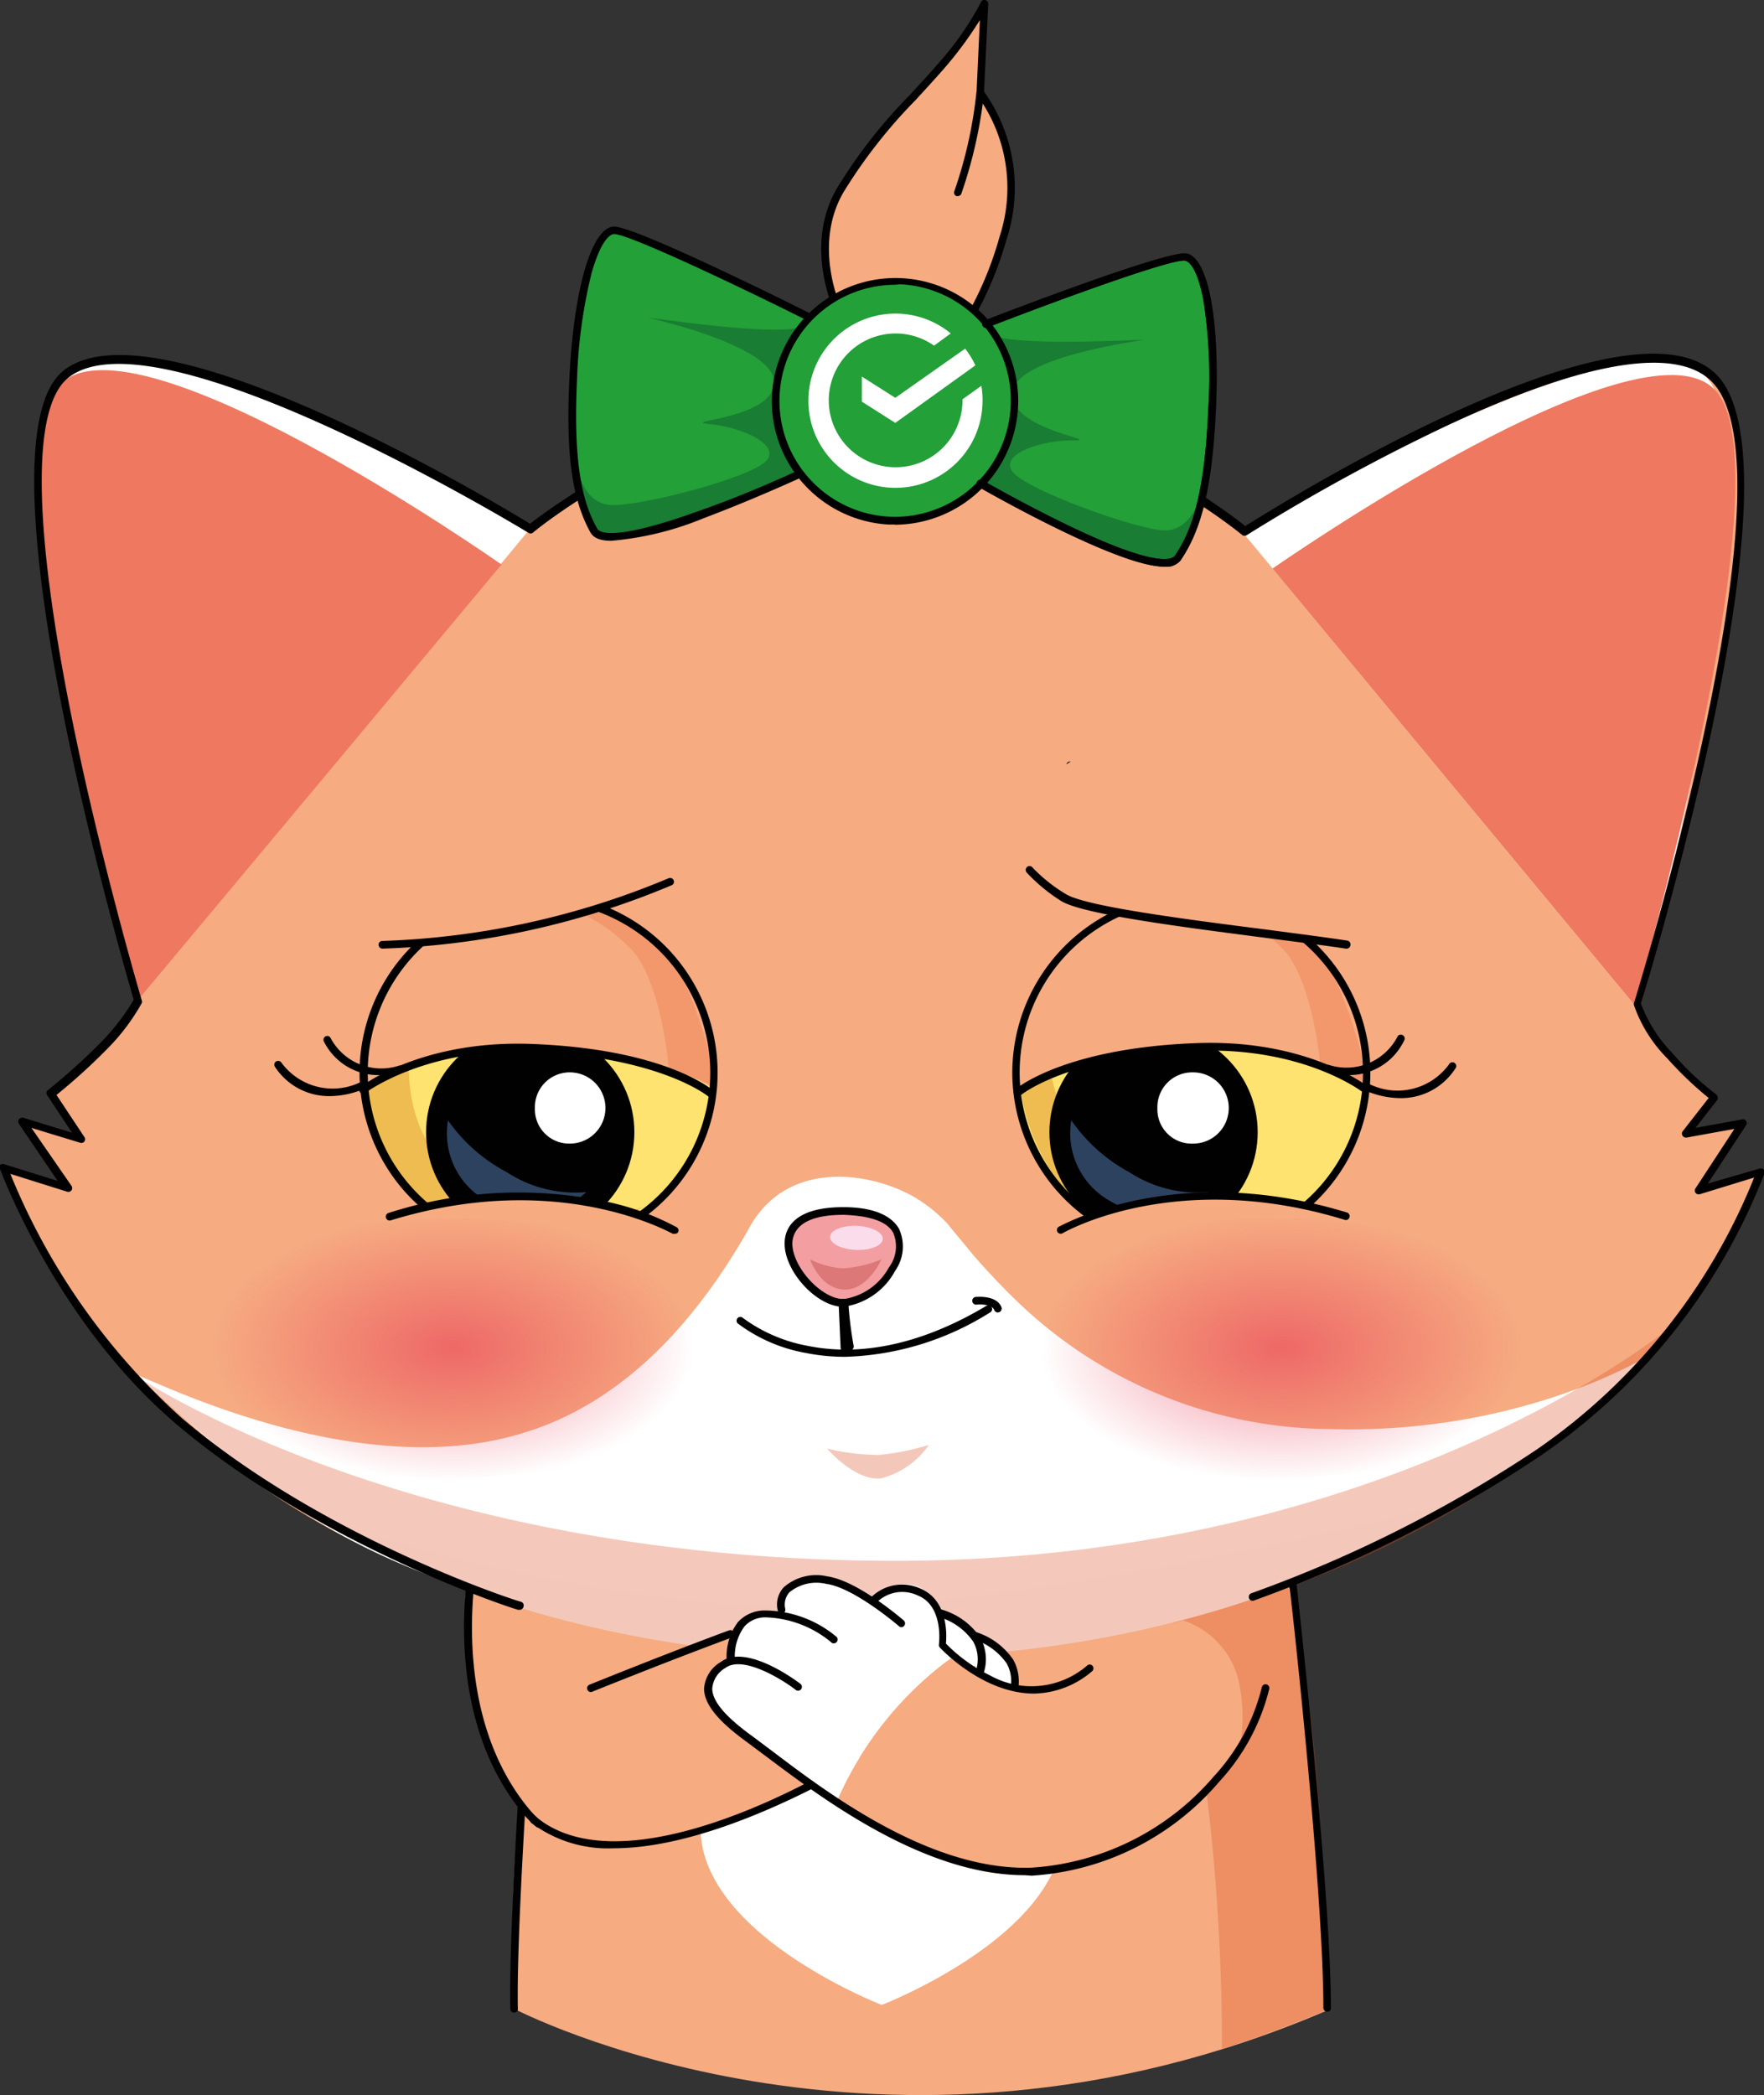 <svg xmlns="http://www.w3.org/2000/svg" xmlns:xlink="http://www.w3.org/1999/xlink" viewBox="0 0 105.53 125.29"><rect x="0" y="0" width="105.53" height="125.29" fill="#333333" stroke="none"/><defs><style>.cls-1{fill:#f6ab81;}.cls-2{fill:#d84a1b;opacity:0.3;}.cls-3{fill:#010101;}.cls-4{fill:#fff;}.cls-5{fill:#ef7860;}.cls-6{fill:#f3c8ba;}.cls-7{fill:#f39ea1;}.cls-8{fill:#fbdceb;}.cls-9{fill:#dd7878;}.cls-10{fill:#23a038;}.cls-11{fill:#197934;opacity:0.9;}.cls-12{fill:#231f20;}.cls-13{fill:#ffe370;}.cls-14{fill:#eebc51;}.cls-15{fill:#2c425f;}.cls-16{fill:#f3986c;}.cls-17{fill:url(#Безымянный_градиент_33);}.cls-18{fill:url(#Безымянный_градиент_33-2);}</style><radialGradient id="Безымянный_градиент_33" cx="130.55" cy="80.61" r="11.44" gradientTransform="translate(-87.84 24.18) scale(1.26 0.7)" gradientUnits="userSpaceOnUse"><stop offset="0" stop-color="#e83c55" stop-opacity="0.6"/><stop offset="1" stop-color="#e83c55" stop-opacity="0"/></radialGradient><radialGradient id="Безымянный_градиент_33-2" cx="91.21" cy="80.61" r="11.44" xlink:href="#Безымянный_градиент_33"/></defs><g id="Слой_2" data-name="Слой 2"><g id="Слой_1-2" data-name="Слой 1"><path class="cls-1" d="M32.76,93.67s-2.71,16.58-2,26.46c0,0,22,11.53,48.58.12,0,0,.11-21.64-4.12-31.88C70.87,77.87,32.76,93.67,32.76,93.67Z"/><path class="cls-2" d="M75.22,89.43c-1.51-3.2-7.1-2.65-12.75-2.42,2.5.63,4.4,1.78,5.34,3.62,5.24,10.24,5.31,29.06,5.29,31.89a63.74,63.74,0,0,0,6.12-2.27S79.81,99.2,75.22,89.43Z"/><path class="cls-3" d="M30.76,120.36a.22.22,0,0,1-.23-.22c-.12-5.13.93-19.75.94-19.9a.22.22,0,0,1,.24-.21.23.23,0,0,1,.22.24c0,.15-1.06,14.75-.95,19.86a.21.21,0,0,1-.22.23Z"/><path class="cls-3" d="M79.4,120.3a.22.22,0,0,1-.23-.22c0-7.2-2-25.26-2.06-25.45a.23.23,0,0,1,.45,0c0,.18,2.06,18.27,2.06,25.5A.22.22,0,0,1,79.4,120.3Z"/><path class="cls-4" d="M62.52,105.78c-3.42-5.53-9.77.36-9.77.36s-6.35-5.89-9.76-.36c-5.16,8.37,9.76,14.12,9.76,14.12S67.68,114.15,62.52,105.78Z"/><path class="cls-1" d="M28.77,94.64a1.12,1.12,0,0,0-.6.16,1.21,1.21,0,0,0-.34,1,42.8,42.8,0,0,0,.32,4.93,12.22,12.22,0,0,0,.25,1.45,14.38,14.38,0,0,0,.88,2.34,15.32,15.32,0,0,0,1.53,2.85,5,5,0,0,0,2.56,1.9,16,16,0,0,0,.29-2.59c.06-1.81-.18-3.61-.22-5.42a14.62,14.62,0,0,1,.22-3.17A3.55,3.55,0,0,0,33.72,96C33,94.46,30.13,94.54,28.77,94.64Z"/><path class="cls-3" d="M32.27,109.28a.23.23,0,0,1-.15,0,5.43,5.43,0,0,1-.83-.83c-5.19-6.25-3.13-15.51-3.11-15.61a.23.23,0,0,1,.27-.17.24.24,0,0,1,.18.28c0,.09-2,9.13,3,15.21a5.6,5.6,0,0,0,.77.77.23.23,0,0,1,0,.32A.23.23,0,0,1,32.27,109.28Z"/><path class="cls-1" d="M74.88,95.5A78.44,78.44,0,0,0,92,86.88,35.9,35.9,0,0,0,105.3,70.07l-3.71,1.08,2.63-4-3.4.61,1.7-2.16a17.53,17.53,0,0,1-2.62-2.47,8.28,8.28,0,0,1-2-3.09s9.9-31.77,4.65-37.33-28.08,9.08-28.08,9.08-9.41-7.87-21-8.19-21.76,8-21.76,8S9.52,18,4,22.32,8.26,59.81,8.26,59.81a12.44,12.44,0,0,1-2,2.63A36.54,36.54,0,0,1,3,65.36l1.85,2.78L1.31,67.06l2.78,4L.23,69.84a39.5,39.5,0,0,0,3.29,6.57A42.26,42.26,0,0,0,10.71,85,48.07,48.07,0,0,0,27.06,94.7S51.89,102.27,74.88,95.5Z"/><path class="cls-4" d="M8.26,59.81,31.73,31.6S8.14,17.39,4,22.32,6.87,56.88,8.26,59.81Z"/><path class="cls-5" d="M8.26,59.81S-.67,28.64,3.35,23.25,30,33.76,30,33.76"/><path class="cls-4" d="M97.79,60.11,74.36,31.86S98,17.68,102.14,22.62,99.18,57.18,97.79,60.11Z"/><path class="cls-5" d="M97.79,60.11s9-31.16,5-36.56S76.13,34,76.13,34"/><path class="cls-4" d="M8.24,82.34C7,81.31,20.37,89,31.18,85.73c6.82-2,11.11-7.85,13.6-12.22a5.91,5.91,0,0,1,1.68-2c2.46-1.82,5.94-1.18,8.1,0A8.77,8.77,0,0,1,56.7,73.2c.34.44.83,1,1.43,1.74a41.09,41.09,0,0,0,2.84,3A27.27,27.27,0,0,0,79.5,85.46C91.38,85.82,99,80.85,99,80.85S81.65,99.38,52.43,98.57C22.12,97.74,15.64,88.59,8.24,82.34Z"/><path class="cls-2" d="M8.24,82.34s16.42,11.12,45.82,11C83.22,93.19,99.89,79.4,99.89,79.4S85.53,99.37,53,98.57C22.66,97.83,15.64,88.59,8.24,82.34Z"/><path class="cls-6" d="M19.67,91S37,97,52.26,96s34.62-6.16,34.62-6.16S74.91,99,53,99.16,19.67,91,19.67,91Z"/><path class="cls-3" d="M31.1,96.27H31c-.11,0-11.82-3.78-20.47-11.12C3.32,79,.05,70,0,69.91a.22.22,0,0,1,0-.23.22.22,0,0,1,.24-.06l3.21,1L1.12,67.19a.24.24,0,0,1,.26-.35l2.93.9L2.82,65.49a.21.21,0,0,1,.05-.3,37.78,37.78,0,0,0,3.22-2.91A13.23,13.23,0,0,0,8,59.79C7.33,57.48-1.7,26.43,3.83,22.14s25.83,7.93,27.88,9.18c1.22-.95,11-8.25,21.79-8s19.8,7.2,21,8.14c2.11-1.33,23.09-14.42,28.24-9,2.23,2.37,2.13,9.42-.3,21-1.72,8.13-4,15.74-4.28,16.54A8.64,8.64,0,0,0,100.07,63a16.64,16.64,0,0,0,2.58,2.43.25.25,0,0,1,.1.16.22.22,0,0,1,0,.17l-1.32,1.69,2.8-.51a.21.21,0,0,1,.23.1.23.23,0,0,1,0,.25l-2.29,3.49,3.11-.9a.22.22,0,0,1,.23.06.22.22,0,0,1,.05.23A36.33,36.33,0,0,1,92.14,87.07,78.92,78.92,0,0,1,75,95.72a.22.22,0,0,1-.28-.15.23.23,0,0,1,.14-.29,78.33,78.33,0,0,0,17.08-8.6,36,36,0,0,0,13-16.26l-3.26,1a.24.24,0,0,1-.25-.09.23.23,0,0,1,0-.26l2.33-3.56-2.87.52a.24.24,0,0,1-.23-.11.23.23,0,0,1,0-.26l1.56-2a21.12,21.12,0,0,1-2.47-2.36,8.44,8.44,0,0,1-2-3.19.24.24,0,0,1,0-.12c.1-.32,9.8-31.71,4.71-37.11-2.07-2.2-7.51-1.33-15.74,2.5A118.28,118.28,0,0,0,74.59,32a.24.24,0,0,1-.27,0c-.09-.08-9.48-7.83-20.84-8.14s-21.5,7.87-21.6,8a.24.24,0,0,1-.27,0c-.22-.13-22.13-13.46-27.5-9.29-2.2,1.71-2.15,8.67.14,20.14,1.75,8.72,4.2,17,4.23,17.11a.21.21,0,0,1,0,.17,12.61,12.61,0,0,1-2,2.67,36.5,36.5,0,0,1-3.1,2.82L5.05,68a.23.23,0,0,1,0,.26.22.22,0,0,1-.25.08l-2.92-.89,2.4,3.47a.23.23,0,0,1-.25.35L.62,70.2A39.84,39.84,0,0,0,10.86,84.79c8.57,7.28,20.2,11,20.31,11a.23.23,0,0,1,.15.29A.24.24,0,0,1,31.1,96.27Z"/><path class="cls-6" d="M49.48,86.63a13.73,13.73,0,0,0,3.09.38,15.57,15.57,0,0,0,3-.6,5,5,0,0,1-2.86,2C51.14,88.58,49.48,86.63,49.48,86.63Z"/><path class="cls-7" d="M50.42,77.92c-2.36,0-6-5.52,0-5.5S53,78,50.42,77.92Z"/><path class="cls-3" d="M50.45,78.15h0c-1.59,0-3.53-2.12-3.51-3.8,0-.81.48-2.16,3.51-2.16h0c2.15,0,3,.71,3.33,1.29A2.53,2.53,0,0,1,53.55,76,4.15,4.15,0,0,1,50.45,78.15Zm0-5.5c-2,0-3,.61-3.05,1.7,0,1.42,1.73,3.32,3.06,3.34h0a3.7,3.7,0,0,0,2.72-1.9,2.08,2.08,0,0,0,.25-2.08c-.39-.68-1.4-1-2.93-1.06Z"/><ellipse class="cls-8" cx="51.23" cy="74.02" rx="0.72" ry="1.58" transform="translate(-24.8 122.22) rotate(-87.68)"/><path class="cls-9" d="M48.46,75.31a5,5,0,0,0,2,.54,7.35,7.35,0,0,0,2.28-.54s-.85,1.89-2.27,1.81S48.46,75.31,48.46,75.31Z"/><path class="cls-1" d="M50.54,19.28c-.46-.5-2.27-4.58-.26-8s3.94-5,6-7.37A17.91,17.91,0,0,0,58.89.23l-.25,5.34A9.51,9.51,0,0,1,60,14.22a21,21,0,0,1-4.43,8.22"/><path class="cls-3" d="M55.58,22.67a.2.2,0,0,1-.16-.07.22.22,0,0,1,0-.32,20.79,20.79,0,0,0,4.38-8.13,9.36,9.36,0,0,0-1.33-8.43.34.34,0,0,1-.05-.17l.2-4.35a22.46,22.46,0,0,1-2.15,2.91c-.58.66-1.15,1.28-1.7,1.88a30.8,30.8,0,0,0-4.28,5.46c-1.94,3.25-.2,7.21.23,7.68a.23.23,0,0,1-.34.31c-.53-.59-2.36-4.75-.28-8.23a30.5,30.5,0,0,1,4.33-5.53c.55-.6,1.12-1.21,1.69-1.87A18.13,18.13,0,0,0,58.68.14.22.22,0,0,1,58.94,0a.23.23,0,0,1,.18.23l-.25,5.25a9.89,9.89,0,0,1,1.36,8.79,21.41,21.41,0,0,1-4.49,8.32A.24.24,0,0,1,55.58,22.67Z"/><path class="cls-3" d="M57.31,11.73l-.09,0a.23.23,0,0,1-.13-.29,26.21,26.21,0,0,0,1.32-5.88.23.23,0,0,1,.46,0,27.56,27.56,0,0,1-1.35,6A.24.24,0,0,1,57.31,11.73Z"/><path class="cls-10" d="M58.64,28.91s10.67,6.14,11.83,4.46,1.85-4.11,2.07-8.87c.26-5.46-.49-8.9-1.56-9.11s-12,4-12,4"/><path class="cls-11" d="M72,29s-.47,3-2.62,2.7-8-2.45-8.8-3.48,1.6-1.89,3.59-1.88-3.8-.62-3.61-2.85,8.16-3.17,7.87-3.17c-.65,0-9.3.49-9.38-.56-.11-1.59-.56,8.9-.56,8.9S69.14,35,70.29,33.48A13,13,0,0,0,72,29Z"/><path class="cls-12" d="M69.68,33.89c-.89,0-2.52-.43-5.66-1.91-2.78-1.31-5.46-2.85-5.49-2.87a.22.22,0,0,1-.08-.31.23.23,0,0,1,.31-.09s2.69,1.55,5.46,2.86c5,2.38,5.91,1.88,6.06,1.67.86-1.26,1.78-3.28,2-8.75A29.52,29.52,0,0,0,72,18c-.39-2.11-.94-2.38-1.1-2.41-.73-.15-7.65,2.37-11.84,4a.21.21,0,0,1-.29-.13.23.23,0,0,1,.13-.3c1.12-.43,11-4.23,12.09-4,1.3.26,2,4,1.75,9.35-.21,4.5-.82,7.1-2.11,9A1.09,1.09,0,0,1,69.68,33.89Z"/><path class="cls-10" d="M47.71,28.4s-11.19,5.12-12.18,3.33-1.46-4.27-1.24-9c.26-5.47,1.33-8.82,2.41-8.93s11.54,5.1,11.54,5.1"/><path class="cls-11" d="M34.41,27.28s.19,3,2.35,2.93,8.21-1.69,9.08-2.65-1.41-2-3.39-2.2,3.84-.26,3.86-2.5S38.48,18.94,38.77,19c.65.06,9.22,1.35,9.39.32.26-1.57-.27,8.91-.27,8.91s-11.2,5.28-12.2,3.66A13,13,0,0,1,34.41,27.28Z"/><path class="cls-3" d="M36.57,32.34c-.81,0-1.1-.25-1.25-.5-1.1-2-1.47-4.65-1.26-9.14.25-5.34,1.3-9,2.62-9.15,1.11-.12,10.59,4.59,11.66,5.13a.22.22,0,0,1,.11.3.24.24,0,0,1-.31.11c-4-2-10.67-5.16-11.42-5.09-.16,0-.73.24-1.32,2.3a30.36,30.36,0,0,0-.88,6.42c-.26,5.46.46,7.56,1.21,8.89.12.23.93.81,6.18-1.09,2.88-1,5.68-2.32,5.71-2.33a.23.23,0,0,1,.3.11.24.24,0,0,1-.11.31S45,29.9,42.07,31A18.51,18.51,0,0,1,36.57,32.34Z"/><circle class="cls-10" cx="53.53" cy="23.97" r="7.17" transform="translate(-4.77 30.43) rotate(-30.45)"/><path class="cls-3" d="M53.53,31.37h-.35a7.4,7.4,0,0,1-7-7.74A7.4,7.4,0,0,1,59,19a7.41,7.41,0,0,1-5.47,12.38Zm0-14.34A6.94,6.94,0,0,0,53.2,30.9a6.94,6.94,0,0,0,7.26-6.6h0A6.94,6.94,0,0,0,53.85,17Z"/><path class="cls-3" d="M69.68,33.89c-.89,0-2.52-.43-5.66-1.91-2.78-1.31-5.46-2.85-5.49-2.87a.22.22,0,0,1-.08-.31.23.23,0,0,1,.31-.09s2.69,1.55,5.46,2.86c5,2.38,5.91,1.88,6.06,1.67.86-1.26,1.78-3.28,2-8.75A29.52,29.52,0,0,0,72,18c-.39-2.11-.94-2.38-1.1-2.41-.73-.15-7.65,2.37-11.84,4a.21.21,0,0,1-.29-.13.23.23,0,0,1,.13-.3c1.12-.43,11-4.23,12.09-4,1.3.26,2,4,1.75,9.35-.21,4.5-.82,7.1-2.11,9A1.09,1.09,0,0,1,69.68,33.89Z"/><path class="cls-4" d="M58.78,24a4.8,4.8,0,0,0-.07-.93l-1.13.81V24a4,4,0,1,1-1.7-3.33l1-.73A5.21,5.21,0,1,0,58.78,24Z"/><path class="cls-4" d="M57.74,20.85a5.16,5.16,0,0,1,.61,1l-4.79,3.44-2-1.27,0-1.5,2,1.27Z"/><circle class="cls-13" cx="32.25" cy="64.21" r="10.38"/><path class="cls-14" d="M25.55,57.87s-3.2,8,1.33,12A11.78,11.78,0,0,0,38.41,72.2s-8.13,5.85-13.84-1C18,63.31,25.55,57.87,25.55,57.87Z"/><circle class="cls-13" cx="71.29" cy="64.15" r="10.38"/><path class="cls-14" d="M62.75,58.55s-1.36,7.22,3.17,11.22a11.79,11.79,0,0,0,11.53,2.36s-8.52,6.16-13.83-1S62.75,58.55,62.75,58.55Z"/><circle class="cls-3" cx="31.72" cy="67.71" r="6.23"/><path class="cls-4" d="M36.22,66.26a2.13,2.13,0,0,1-2.13,2.13A2.05,2.05,0,0,1,32,66.27a2.08,2.08,0,0,1,2.13-2.14A2.13,2.13,0,0,1,36.22,66.26Z"/><path class="cls-15" d="M26.8,67a4.63,4.63,0,0,0,2.28,4.8,5,5,0,0,0,6-.51,7.51,7.51,0,0,1-4.76-1.19A10,10,0,0,1,26.8,67Z"/><circle class="cls-3" cx="69.01" cy="67.71" r="6.23"/><path class="cls-4" d="M73.51,66.26a2.13,2.13,0,0,1-2.13,2.13,2.05,2.05,0,0,1-2.14-2.12,2.08,2.08,0,0,1,2.13-2.14A2.13,2.13,0,0,1,73.51,66.26Z"/><path class="cls-15" d="M64.09,67a4.63,4.63,0,0,0,2.28,4.8,5.05,5.05,0,0,0,5.95-.51,7.51,7.51,0,0,1-4.76-1.19A10,10,0,0,1,64.09,67Z"/><path class="cls-1" d="M81.92,65a19.5,19.5,0,0,0-10.64-2.48c-7.94.3-10.75,2.74-10.75,2.74s.44-13,11.94-11.36C81.92,55.2,81.92,65,81.92,65Z"/><path class="cls-16" d="M79,63.85s-.36-4.64-2-6.81a9.8,9.8,0,0,0-4.83-3s5,.4,6.83,3,2.94,8,2.94,8Z"/><path class="cls-3" d="M60.89,65.57a.22.22,0,0,1-.18-.08.22.22,0,0,1,0-.32c.11-.1,3-2.5,10.88-2.79,6.49-.24,10,2.44,10.18,2.55a.23.23,0,0,1-.28.36S78,62.61,71.64,62.84c-7.74.29-10.58,2.65-10.6,2.68A.23.23,0,0,1,60.89,65.57Z"/><path class="cls-1" d="M21.48,65a19.53,19.53,0,0,1,10.64-2.48c7.94.3,10.75,2.74,10.75,2.74s-.43-13-11.94-11.36C21.48,55.2,21.48,65,21.48,65Z"/><path class="cls-16" d="M40,63.85s-.36-4.64-2-6.81a9.8,9.8,0,0,0-4.83-3s5,.4,6.83,3,2.94,8,2.94,8Z"/><path class="cls-3" d="M42.52,65.57a.21.21,0,0,1-.15,0s-2.87-2.39-10.61-2.68c-6.3-.23-9.84,2.43-9.88,2.45a.23.23,0,1,1-.28-.36c.15-.11,3.7-2.79,10.18-2.55,7.93.29,10.77,2.69,10.89,2.79a.25.25,0,0,1,0,.33A.22.22,0,0,1,42.52,65.57Z"/><path class="cls-3" d="M83.78,65.67a5.35,5.35,0,0,1-2.2-.5.23.23,0,0,1-.09-.31.22.22,0,0,1,.3-.1,3.81,3.81,0,0,0,4.89-1.1.23.23,0,1,1,.37.26A3.85,3.85,0,0,1,83.78,65.67Z"/><path class="cls-3" d="M80.62,64.29a4.93,4.93,0,0,1-1.24-.16.23.23,0,0,1-.14-.29.22.22,0,0,1,.28-.15h0A3.44,3.44,0,0,0,83.6,62a.22.22,0,0,1,.31-.1.23.23,0,0,1,.1.31A3.64,3.64,0,0,1,80.62,64.29Z"/><path class="cls-3" d="M19.73,65.55a3.86,3.86,0,0,1-3.28-1.75.23.23,0,0,1,.06-.32.24.24,0,0,1,.32.06,3.8,3.8,0,0,0,4.88,1.1.24.24,0,0,1,.31.1.23.23,0,0,1-.1.31A5.28,5.28,0,0,1,19.73,65.55Z"/><path class="cls-3" d="M22.77,64.29a3.63,3.63,0,0,1-3.39-2,.23.23,0,0,1,.09-.31.22.22,0,0,1,.31.1,3.43,3.43,0,0,0,4.08,1.65.23.23,0,0,1,.14.44A4.8,4.8,0,0,1,22.77,64.29Z"/><path class="cls-3" d="M71.28,74.87a10.74,10.74,0,0,1-10.72-10.7h0a10.73,10.73,0,0,1,10.7-10.74h0a10.72,10.72,0,0,1,0,21.44Zm0-21h0A10.27,10.27,0,0,0,61,64.17h0A10.28,10.28,0,0,0,71.28,74.41h0a10.26,10.26,0,0,0,0-20.52Z"/><path class="cls-3" d="M32.23,74.87a10.74,10.74,0,0,1-10.72-10.7h0a10.73,10.73,0,0,1,10.7-10.74h0a10.72,10.72,0,0,1,0,21.44Zm0-21h0A10.27,10.27,0,0,0,22,64.17h0A10.27,10.27,0,0,0,32.23,74.41h0a10.26,10.26,0,0,0,0-20.52Z"/><path class="cls-1" d="M62.16,74.26s8.35-5.77,20.12-.71c0,0,2.23,5.53-5.18,6.12S63.1,80.85,62.16,74.26Z"/><path class="cls-3" d="M63.46,73.78a.23.23,0,0,1-.2-.11.23.23,0,0,1,.08-.31c.07,0,6.91-4,17.24-.85a.23.23,0,0,1,.15.29.22.22,0,0,1-.28.15c-10.13-3.11-16.81.76-16.88.8A.2.2,0,0,1,63.46,73.78Z"/><path class="cls-1" d="M41.66,74.26s-8.35-5.77-20.12-.71c0,0-2.23,5.53,5.18,6.12S40.72,80.85,41.66,74.26Z"/><path class="cls-3" d="M40.36,73.78a.2.2,0,0,1-.11,0c-.07,0-6.75-3.91-16.87-.8a.23.23,0,0,1-.29-.15.23.23,0,0,1,.15-.29,25.4,25.4,0,0,1,12.52-.78,15.7,15.7,0,0,1,4.72,1.63.22.22,0,0,1,.08.31A.23.23,0,0,1,40.36,73.78Z"/><path class="cls-3" d="M77.45,51.79h0C67.33,50,64,46.1,63.87,45.94a.23.23,0,1,1,.35-.29h0s3.38,4,13.27,5.68a.23.23,0,0,1,.19.27A.24.24,0,0,1,77.45,51.79Z"/><path class="cls-3" d="M26.64,51.79a.24.24,0,0,1-.23-.2.23.23,0,0,1,.2-.26c.08,0,8.33-1.22,13-5.7a.22.22,0,0,1,.32,0A.24.24,0,0,1,40,46c-4.82,4.58-13.22,5.81-13.3,5.82Z"/><path class="cls-1" d="M21.23,56.5s13.88.23,20.58-5.06-3.88-12-12.35-9.29C20.79,44.92,16.64,48.62,21.23,56.5Z"/><path class="cls-1" d="M61.57,47.2l6.83-4.58,15.52,5.64-1,8.24s-13.53-.83-19.3-2.83S61.57,47.2,61.57,47.2Z"/><path class="cls-3" d="M22.87,56.73a.23.23,0,0,1-.22-.23.22.22,0,0,1,.22-.23A48.16,48.16,0,0,0,40,52.52a.23.23,0,0,1,.3.12.22.22,0,0,1-.12.3A48.66,48.66,0,0,1,22.87,56.73Z"/><path class="cls-3" d="M80.51,56.73h0c-1.24-.19-3-.41-4.76-.64-5.17-.67-11-1.42-12.27-2.21a10.25,10.25,0,0,1-2.05-1.69.24.24,0,0,1,0-.33.22.22,0,0,1,.32,0,9.45,9.45,0,0,0,2,1.6c1.15.74,7.21,1.52,12.08,2.14,1.81.24,3.53.46,4.77.65a.23.23,0,0,1,.19.26A.24.24,0,0,1,80.51,56.73Z"/><path class="cls-3" d="M50.84,80.76a.24.24,0,0,1-.23-.19,23.12,23.12,0,0,1-.32-2.65.22.22,0,0,1,.22-.24.23.23,0,0,1,.24.21,22.72,22.72,0,0,0,.32,2.6.24.24,0,0,1-.19.27Z"/><path class="cls-3" d="M50.57,81.14a11.87,11.87,0,0,1-2.36-.23,9.56,9.56,0,0,1-4.08-1.77.23.23,0,0,1,0-.32.22.22,0,0,1,.32,0,9.39,9.39,0,0,0,3.9,1.67c4.14.83,8.08-.85,10.66-2.4a.23.23,0,0,1,.31.08.22.22,0,0,1-.08.31A17.13,17.13,0,0,1,50.57,81.14Z"/><path class="cls-3" d="M59.69,78.49a.24.24,0,0,1-.21-.15c-.14-.34-.83-.35-1.06-.32a.23.23,0,0,1-.05-.46c.05,0,1.24-.13,1.54.61a.24.24,0,0,1-.13.3Z"/><path class="cls-3" d="M50.52,80.84a.23.23,0,0,1-.23-.22l-.12-2.7a.23.23,0,0,1,.22-.24.23.23,0,0,1,.24.22l.12,2.7a.24.24,0,0,1-.22.24Z"/><ellipse class="cls-17" cx="76.1" cy="80.61" rx="17.82" ry="7.76"/><ellipse class="cls-18" cx="26.7" cy="80.61" rx="17.82" ry="7.76"/><path class="cls-4" d="M60.15,98.9a17.78,17.78,0,0,0-1.76-1l-.07,2.29c0,.58,1.52,1,2,.73C61.05,100.55,60.73,99.26,60.15,98.9Z"/><path class="cls-3" d="M60.59,101.54h-.06a.25.25,0,0,1-.16-.29,2.17,2.17,0,0,0-.15-1.78A3.82,3.82,0,0,0,58.13,98a.22.22,0,0,1-.16-.28.23.23,0,0,1,.28-.16,4.24,4.24,0,0,1,2.37,1.7,2.67,2.67,0,0,1,.19,2.14A.23.23,0,0,1,60.59,101.54Z"/><path class="cls-1" d="M74.07,100.38a5.05,5.05,0,0,0-3.3-3.48c-1.4.37-2.81.72-4.37,1.12,0,.24.21,1,.23,1.23a30.61,30.61,0,0,0,1,5.69,3.91,3.91,0,0,0,.79,1.7,2.84,2.84,0,0,0,3.24.51,5.74,5.74,0,0,0,2.46-2.44h0A10,10,0,0,0,74.07,100.38Z"/><path class="cls-4" d="M58.15,97.6a17.68,17.68,0,0,0-1.76-1l-.07,2.29c0,.57,1.52,1,2,.73C59.05,99.26,58.73,98,58.15,97.6Z"/><path class="cls-4" d="M57.12,99a3,3,0,0,1-.6-1A19.48,19.48,0,0,0,56,95.86,2.15,2.15,0,0,0,53.07,95c-.34.2-.65.51-1,.52A1.84,1.84,0,0,1,50.94,95a3.26,3.26,0,0,0-2.75-.63,2.2,2.2,0,0,0-1.64,2.14,2.31,2.31,0,0,0-2.7,2.73,1.78,1.78,0,0,0-1.25,2.33,3.49,3.49,0,0,0,.8,1c1,1,2.12,1.89,3.24,2.77s2.22,1.71,3.38,2.49A21,21,0,0,1,57.12,99Z"/><path class="cls-1" d="M70.63,106.49c.41-.66.16-1.47.24-2.24.15-1.42-.59-1.33-1.3-2.58-.16-.29.87-2.18.59-2.36a4.74,4.74,0,0,0-.94-.11c-1.64-.39-1.27-.63-2.84.08s-2.53,1.75-4.21,1.8a7.08,7.08,0,0,1-3.58-1A5.73,5.73,0,0,1,57.12,99a21,21,0,0,0-7.1,8.83,28.15,28.15,0,0,0,4.49,2.49,16.51,16.51,0,0,0,9.12,1.37A16.51,16.51,0,0,0,71.29,108C71.88,107.55,70.23,107.13,70.63,106.49Z"/><path class="cls-1" d="M45.46,96.61a1.32,1.32,0,0,1,1.18,0c0,.52,0-.45,0,.07l-1.17-.07a1.57,1.57,0,0,0-.65,0A1.49,1.49,0,0,0,44,98a2.51,2.51,0,0,1-.47,1.48c-.25.26-.62.38-.87.65a1.41,1.41,0,0,0-.14,1.53,4.13,4.13,0,0,0,1.05,1.24l1.58,1.45a19.23,19.23,0,0,0,3.34,2.3A33.16,33.16,0,0,1,45,108.37a7.68,7.68,0,0,1-1.53.59c-.5.12-1.18.6-1.68.69-2,.37-4,1-6,.72-.5-.08-1,.1-1.5-.1a7.22,7.22,0,0,1-2.38-2.13,3,3,0,0,1-.78-1.68,6.32,6.32,0,0,1,.47-3.64c.65-1.38,2.38-1.13,3.72-1.86a52.58,52.58,0,0,1,6.47-2.47C43,98,44.24,97,45.46,96.61Z"/><path class="cls-3" d="M35.34,101.19a.23.23,0,0,1-.08-.44s4.59-1.86,8.35-3.25a.24.24,0,0,1,.3.14.23.23,0,0,1-.14.29c-3.76,1.39-8.3,3.22-8.34,3.24Z"/><path class="cls-3" d="M53.93,97.31a.22.22,0,0,1-.15-.06s-2.68-2.31-4.35-2.53a2.55,2.55,0,0,0-2.2.5,1.1,1.1,0,0,0-.25,1,.23.23,0,0,1-.18.27.23.23,0,0,1-.27-.18,1.5,1.5,0,0,1,.36-1.39,2.94,2.94,0,0,1,2.6-.65c1.81.25,4.48,2.55,4.59,2.65a.23.23,0,0,1,0,.32A.23.23,0,0,1,53.93,97.31Z"/><path class="cls-3" d="M43.69,99.43a.22.22,0,0,1-.22-.22A3.43,3.43,0,0,1,44.15,97a2.17,2.17,0,0,1,1.53-.69A6.73,6.73,0,0,1,50,97.85a.23.23,0,1,1-.3.34,6.42,6.42,0,0,0-3.95-1.47,1.67,1.67,0,0,0-1.21.54,3,3,0,0,0-.58,1.92.21.21,0,0,1-.21.24Z"/><path class="cls-3" d="M61.3,112.14c-6,0-12.06-4.55-15.33-7l-1.23-.92c-1.78-1.28-2.61-2.3-2.62-3.23a2,2,0,0,1,1-1.6c1.53-1.15,4.61,1.19,4.74,1.29a.23.23,0,1,1-.28.36c-.81-.62-3.15-2.07-4.19-1.29a1.56,1.56,0,0,0-.78,1.23c0,.76.8,1.7,2.43,2.87l1.24.93c3.29,2.49,9.41,7.11,15.43,6.91a15.66,15.66,0,0,0,10.89-5.44v0a12.11,12.11,0,0,0,2.89-5.36.23.23,0,0,1,.28-.16.23.23,0,0,1,.16.28,12.6,12.6,0,0,1-3,5.55,16.05,16.05,0,0,1-11.22,5.61Z"/><path class="cls-3" d="M61.86,101.28c-3.09,0-5.6-2.72-5.63-2.75a.22.22,0,0,1-.06-.19s.31-2.3-1.27-2.93a2.17,2.17,0,0,0-2.53.5.23.23,0,0,1-.35-.29,2.64,2.64,0,0,1,3-.64c1.71.69,1.62,2.79,1.57,3.31a9.6,9.6,0,0,0,2.65,1.91,5.09,5.09,0,0,0,5.79-.59.22.22,0,0,1,.32,0,.23.23,0,0,1,0,.32A5.49,5.49,0,0,1,61.86,101.28Z"/><path class="cls-3" d="M36.72,110.53A7.63,7.63,0,0,1,31.77,109a.24.24,0,0,1,0-.33.23.23,0,0,1,.32,0c4.31,3.53,12.85-.31,16.32-2.13a.23.23,0,0,1,.22.41C46.11,108.22,41.07,110.53,36.72,110.53Z"/><path class="cls-3" d="M58.59,100.24h-.06a.23.23,0,0,1-.16-.28,2.2,2.2,0,0,0-.15-1.79,3.78,3.78,0,0,0-2.09-1.48A.22.22,0,0,1,56,96.4a.22.22,0,0,1,.28-.16,4.19,4.19,0,0,1,2.37,1.7,2.67,2.67,0,0,1,.19,2.14A.22.22,0,0,1,58.59,100.24Z"/></g></g></svg>